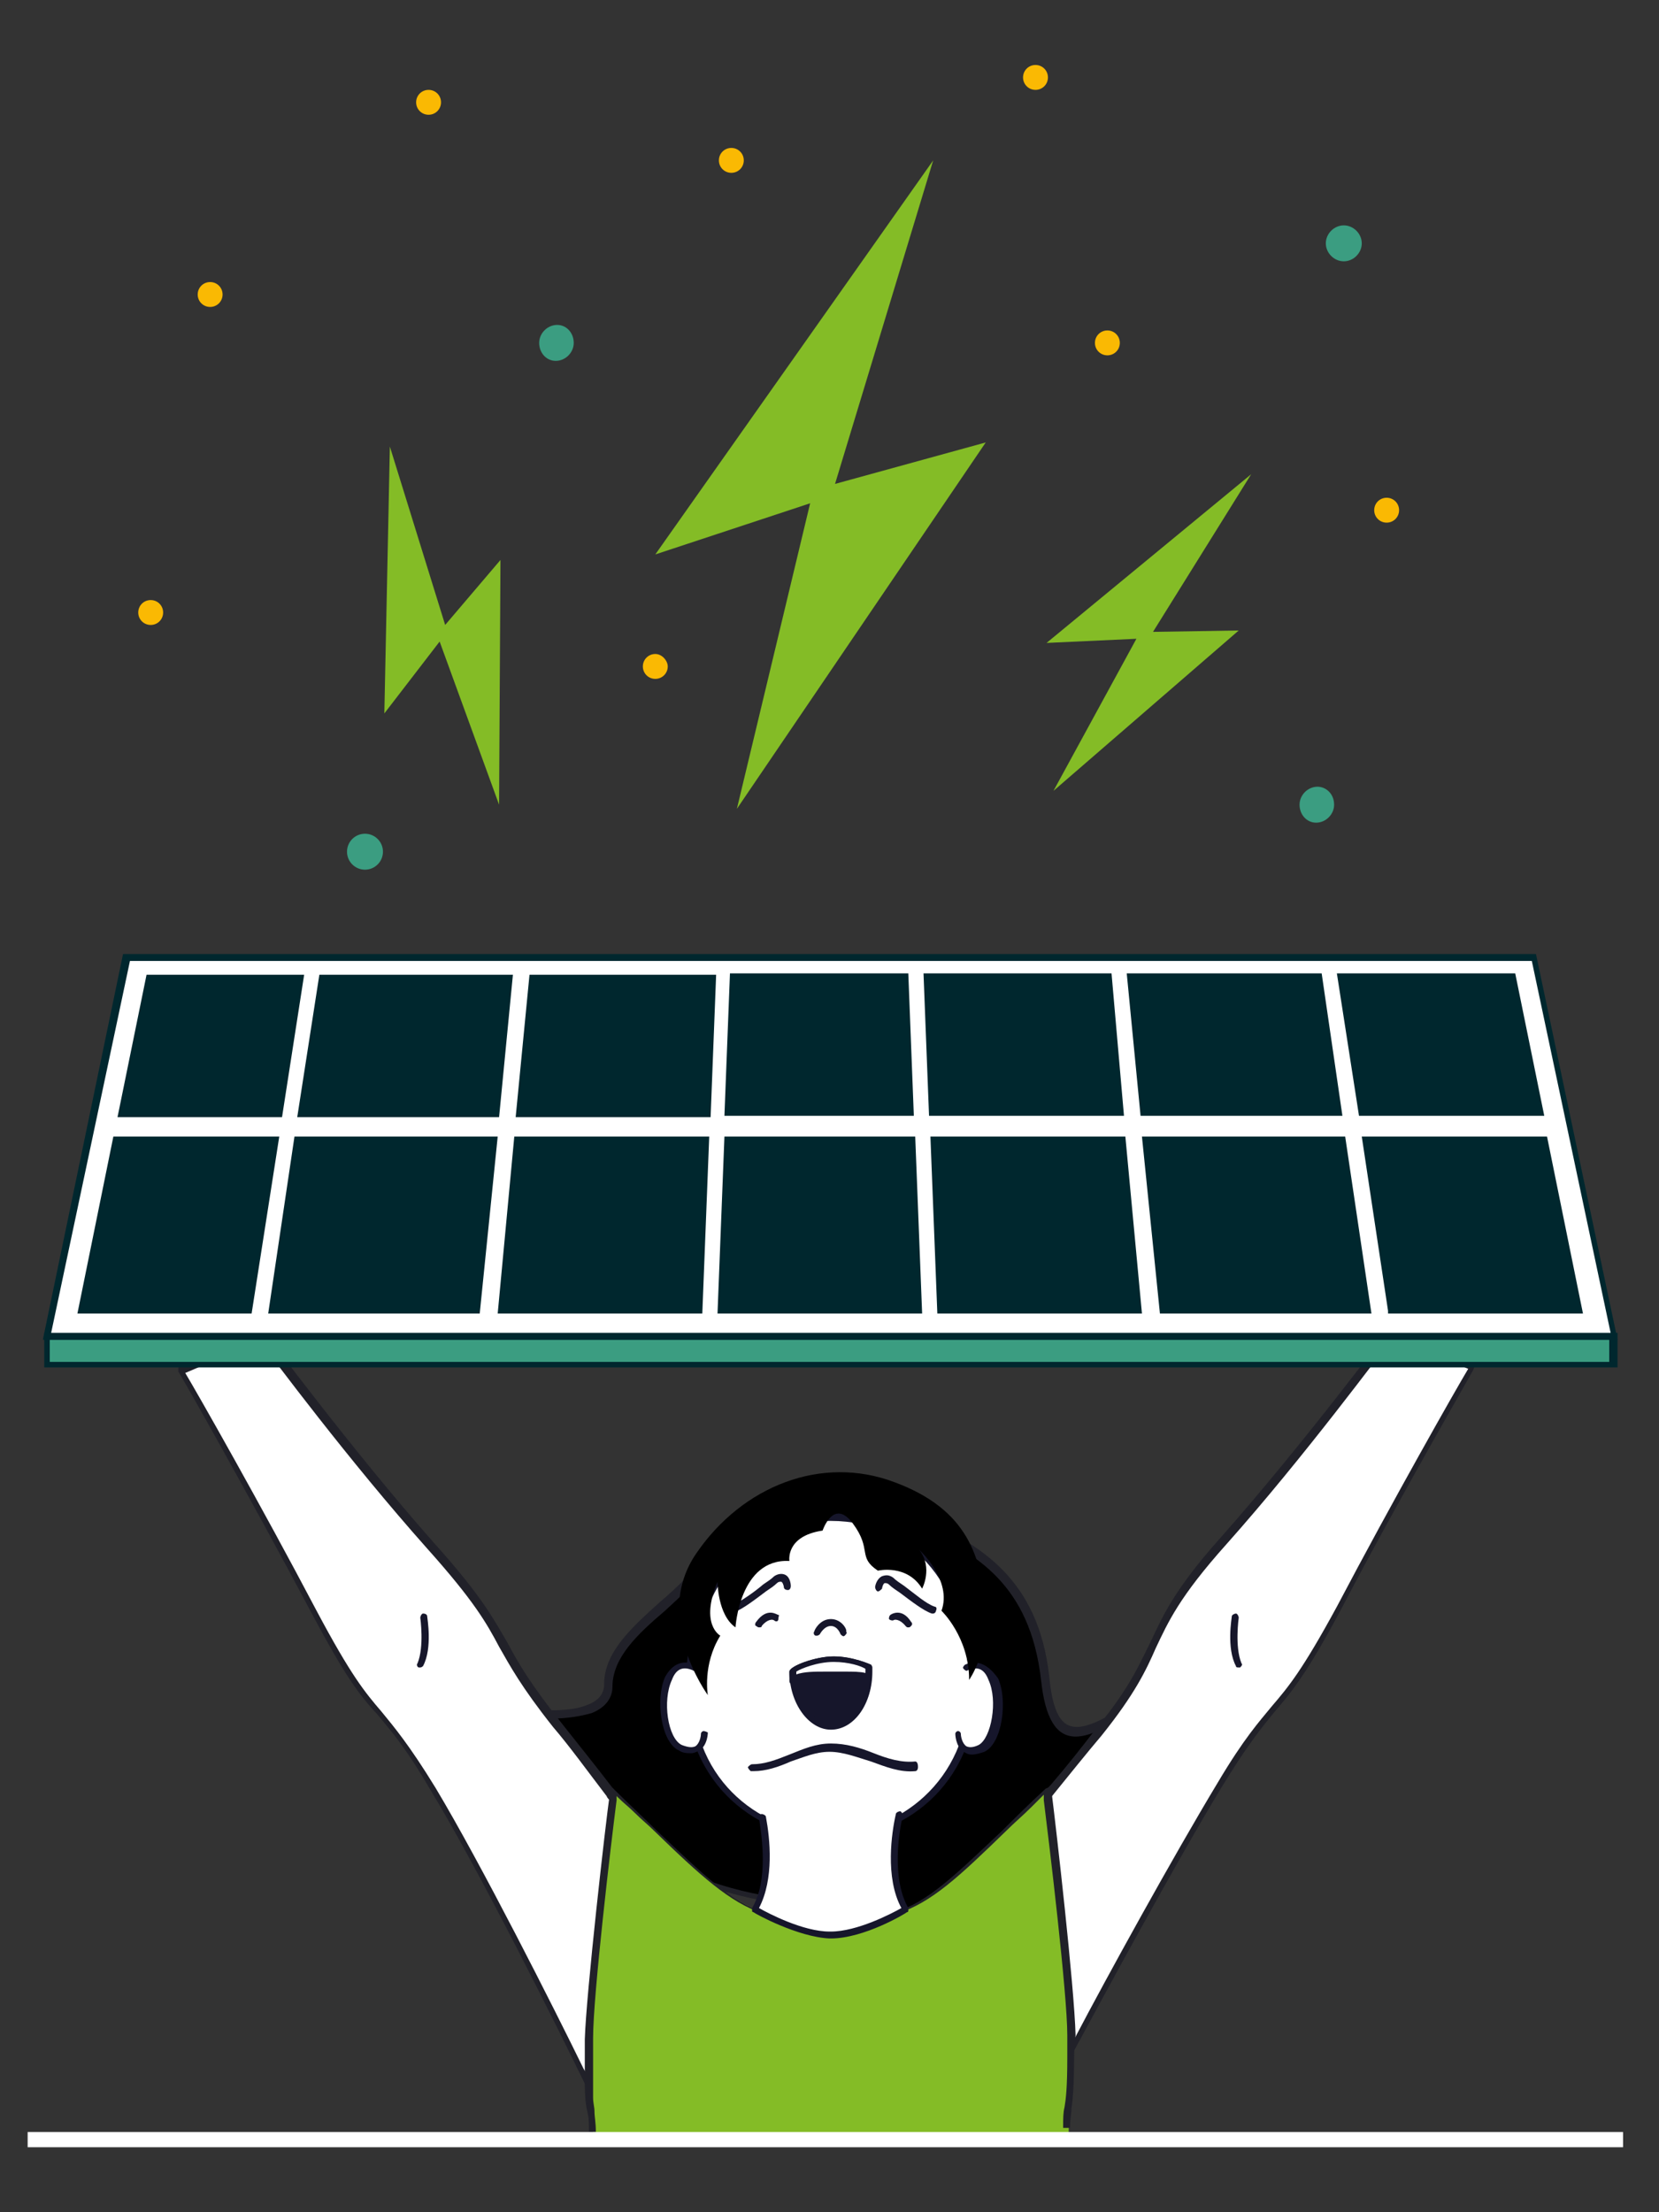 <?xml version="1.0" encoding="utf-8"?>
<!-- Generator: Adobe Illustrator 27.7.0, SVG Export Plug-In . SVG Version: 6.00 Build 0)  -->
<svg version="1.1" id="Capa_1" xmlns="http://www.w3.org/2000/svg" xmlns:xlink="http://www.w3.org/1999/xlink" x="0px" y="0px"
	 viewBox="0 0 120 160" style="enable-background:new 0 0 120 160;" xml:space="preserve">
<rect x="0" y="0" width="120" height="160" fill="#333333" stroke="none"/>
<style type="text/css">
	.st0{fill:#212129;}
	.st1{fill:#FFFFFF;}
	.st2{fill:#16162B;}
	.st3{fill:#84BC26;}
	.st4{fill:#3B9D81;}
	.st5{fill:#00272E;}
	.st6{fill:#FAB903;}
</style>
<g>
	<g>
		<g>
			<g>
				<g>
					<path d="M75.6,121.3c-1-8.7-7-10-10.7-12.3c-3-1.8-8.6-3.3-13.4,3.5c-2.6,3.6-7.4,5.9-7.4,9.4s-8.8,1.7-8.8,1.7
						c5.7,9.3,16.1,14.1,23.5,14.1s2,1.7,11.2,1.7s13-16.9,13-16.9C78.4,125.8,76.2,126.6,75.6,121.3z"/>
					<path class="st0" d="M82.9,122.3c-2.2,1.6-3.9,2.6-5,2.6c-0.8,0-1.7-0.4-2-3.6c-0.8-7.3-5.2-9.5-8.7-11.3
						c-0.8-0.4-1.5-0.8-2.2-1.2c-1.2-0.7-3-1.6-5.3-1.6c-3.2,0-6,1.7-8.5,5.1c-1,1.3-2.2,2.5-3.5,3.6c-2,1.8-4,3.6-4,5.9
						c0,0.7-0.4,1.2-1.2,1.5c-0.7,0.3-1.6,0.4-2.8,0.4c-2.2,0-4.5-0.5-4.5-0.5c-0.1,0-0.2,0-0.2,0.1c-0.1,0.1-0.1,0.2,0,0.3
						c5.7,9.3,16.3,14.2,23.8,14.2c3.4,0,4,0.4,4.7,0.8c0.8,0.5,1.6,1,6.5,1c9.3,0,13.2-16.3,13.3-17.1c0-0.1,0-0.2-0.1-0.3
						C83.1,122.2,83,122.2,82.9,122.3z M69.9,139.1c-4.8,0-5.5-0.5-6.3-0.9c-0.7-0.4-1.3-0.8-4.9-0.8c-7.2,0-17.3-4.6-23-13.5
						c0.8,0.1,2.5,0.4,4.1,0.4c1.3,0,2.3-0.2,3-0.4c1-0.4,1.5-1.1,1.5-1.9c0-2.1,1.8-3.8,3.8-5.5c1.2-1.1,2.5-2.3,3.5-3.7
						c2.3-3.3,5-4.9,8.1-4.9c2.1,0,3.9,0.8,5,1.5c0.7,0.4,1.4,0.8,2.2,1.2c3.6,1.8,7.6,3.9,8.4,10.9c0.3,2.8,1.1,4.1,2.5,4.1
						c1.2,0,2.7-0.9,4.8-2.3C81.8,126.2,77.9,139.1,69.9,139.1z"/>
				</g>
				<g>
					<path class="st1" d="M31.2,111.8C25,104.7,19,96.6,19,96.6l-5.9,2.5c0,0,5.2,9,9.6,17.4c4.4,8.5,4.3,5.8,8.6,12.8
						c4.3,7.1,11.6,22.3,11.6,22.3l10.9-9.4c0,0-8.4-11.1-13.6-17.5C35.2,118.2,37.4,118.8,31.2,111.8z"/>
					<path class="st0" d="M54.1,142.1c-0.1-0.1-4.1-5.4-8.3-10.8c-0.3-0.4-0.7-0.9-1-1.3c-0.2-0.2-0.3-0.5-0.5-0.7
						c-1.3-1.7-2.6-3.3-3.7-4.7c-2.3-2.9-3.1-4.3-3.9-5.8c-1-1.7-1.8-3.3-5.3-7.2c-6.1-6.9-12.1-15.1-12.2-15.1
						c-0.1-0.1-0.2-0.1-0.3-0.1L13,98.8c-0.1,0-0.1,0.1-0.1,0.2s0,0.1,0,0.2c0.1,0.1,5.2,9.1,9.6,17.4c2.5,4.7,3.5,6,4.8,7.4
						c0.9,1.1,2,2.3,3.8,5.4c3.6,5.9,9.5,17.8,11.2,21.3c0.1,0.2,0.2,0.4,0.3,0.5l0,0c0.1,0.3,0.2,0.4,0.2,0.4l0.1,0.1
						c0,0,0,0,0.1,0l0,0c0,0,0.1,0,0.2-0.1L54.1,142.1C54.2,142.3,54.2,142.1,54.1,142.1z M43.1,151.2c-0.1-0.1-0.2-0.3-0.3-0.6
						c-0.1-0.2-0.2-0.3-0.3-0.5s-0.2-0.3-0.3-0.5c-2.1-4.3-7.4-14.8-10.7-20.3c-1.9-3.1-3-4.4-3.9-5.5c-1.2-1.4-2.2-2.6-4.7-7.3
						c-4-7.6-8.6-15.7-9.5-17.2l5.4-2.3c0.9,1.2,6.4,8.6,12.1,15c3.4,3.8,4.3,5.4,5.2,7.1c0.8,1.4,1.6,2.9,3.9,5.8
						c1.2,1.4,2.5,3.2,3.8,4.9c0.1,0.1,0.1,0.2,0.2,0.3c0.1,0.1,0.2,0.2,0.2,0.3c4.1,5.2,8.3,10.8,9.2,11.9L43.1,151.2z"/>
				</g>
				<g>
					<path class="st2" d="M30.6,116.7c-0.1,0-0.2,0.2-0.2,0.3c0,0,0.3,2.1-0.2,3.3c-0.1,0.1,0,0.3,0.1,0.3h0.1
						c0.1,0,0.2-0.1,0.2-0.1c0.7-1.3,0.3-3.5,0.3-3.6C30.9,116.8,30.8,116.7,30.6,116.7z"/>
				</g>
				<g>
					<path class="st1" d="M88.5,111.5c-6.2,7-3.9,7.4-9,13.8c-5.1,6.5-13.7,16.6-13.7,16.6l11,7.7c0,0,7.3-13.5,11.5-20.6
						c4.3-7.1,4.2-4.3,8.6-12.8s9.6-17.4,9.6-17.4l-5.9-2.5C100.7,96.3,94.7,104.4,88.5,111.5z"/>
					<path class="st0" d="M106.7,98.5l-5.9-2.5c-0.1,0-0.2,0-0.3,0.1c-0.1,0.1-6.1,8.2-12.2,15.1c-3.4,3.8-4.2,5.7-5.1,7.6
						c-0.8,1.6-1.5,3.3-3.9,6.2c-1,1.3-2.1,2.7-3.3,4.1c-0.1,0.1-0.1,0.1-0.2,0.2c-0.4,0.4-0.7,0.9-1.1,1.4
						c-4.4,5.4-9,10.8-9.1,10.9c0,0.1-0.1,0.1-0.1,0.2c0,0.1,0.1,0.1,0.1,0.2l11,7.7l0.1,0.1c0,0,0,0,0.1,0s0.1-0.1,0.2-0.1
						c0,0,0.1-0.2,0.3-0.5c0.1-0.1,0.2-0.3,0.2-0.5c0.1-0.1,0.2-0.3,0.2-0.4c2-3.7,7.3-13.5,10.7-19.1c1.9-3.1,2.9-4.3,3.8-5.4
						c1.2-1.4,2.3-2.7,4.8-7.4c4.4-8.4,9.6-17.3,9.6-17.4s0.1-0.1,0-0.2C106.8,98.6,106.7,98.6,106.7,98.5z M92,123.4
						c-0.9,1.1-2,2.3-3.9,5.5c-3.2,5.3-8.1,14.2-10.3,18.4c-0.1,0.1-0.2,0.3-0.2,0.4c-0.1,0.2-0.2,0.3-0.2,0.5
						c-0.3,0.5-0.5,0.9-0.6,1.1l-10.6-7.4c0.9-1.1,5.4-6.4,9.5-11.4c0.1-0.1,0.1-0.2,0.2-0.3s0.1-0.2,0.2-0.3
						c1.3-1.6,2.5-3.1,3.6-4.4c2.4-3,3.2-4.7,3.9-6.3c0.9-1.9,1.7-3.7,5.1-7.5c5.7-6.4,11.2-13.9,12.1-15l5.4,2.3
						c-0.9,1.5-5.5,9.6-9.5,17.2C94.2,120.8,93.2,122,92,123.4z"/>
				</g>
				<g>
					<path class="st1" d="M60.1,109.7c-6.5,0-10.2,5.6-10.2,12.5c0,6.9,5.3,10.6,10.2,10.6s10.2-3.7,10.2-10.6
						C70.3,115.3,66.6,109.7,60.1,109.7z"/>
					<path class="st2" d="M60.1,109.4c-6.3,0-10.5,5.1-10.5,12.8c0,7,5.4,10.8,10.5,10.8s10.5-3.8,10.5-10.8
						C70.5,114.6,66.3,109.4,60.1,109.4z M60.1,132.6c-4.8,0-10-3.6-10-10.3c0-7.3,4-12.3,10-12.3s10,4.9,10,12.3
						C70,128.9,64.9,132.6,60.1,132.6z"/>
				</g>
				<g>
					<path class="st2" d="M66.2,127.4c-1,0.1-2-0.2-3-0.6s-2-0.7-3.1-0.7s-2,0.4-3,0.8s-1.8,0.7-2.7,0.7c-0.1,0-0.2,0.1-0.3,0.2
						c0,0.1,0.1,0.2,0.2,0.3c0.1,0,0.2,0,0.2,0c0.9,0,1.8-0.3,2.7-0.7c0.9-0.3,1.8-0.7,2.8-0.7s2,0.4,3,0.7c1.1,0.4,2.1,0.8,3.2,0.7
						c0.1,0,0.2-0.1,0.2-0.3C66.4,127.5,66.3,127.4,66.2,127.4z"/>
				</g>
				<g>
					<path class="st2" d="M60.3,120c-1.6,0-3,0.8-3,0.8c0,2.2,1.2,3.9,2.8,3.9c1.5,0,2.8-1.8,2.8-3.9c0-0.1,0-0.2,0-0.3
						C62.9,120.6,61.7,120,60.3,120z"/>
					<path class="st2" d="M63.1,120.6c0-0.1-0.1-0.2-0.1-0.2s-1.3-0.6-2.7-0.6c-1.3,0-3.2,0.7-3.2,1.1c0,2.3,1.4,4.2,3,4.2
						c1.7,0,3-1.9,3-4.2C63.1,120.8,63.1,120.7,63.1,120.6L63.1,120.6z M60.1,124.5c-1.4,0-2.5-1.6-2.5-3.6c0.3-0.2,1.5-0.7,2.7-0.7
						c1.1,0,2,0.3,2.3,0.5v0.1C62.6,122.9,61.5,124.5,60.1,124.5z"/>
				</g>
				<g>
					<path class="st1" d="M60.3,120c-1.6,0-3,0.8-3,0.8c0,0.2,0,0.5,0,0.7c0.8-0.5,1.8-0.3,3-0.3c1,0,1.8-0.2,2.6,0.1
						c0-0.2,0-0.3,0-0.5c0-0.1,0-0.2,0-0.3C62.9,120.6,61.7,120,60.3,120z"/>
					<path class="st2" d="M63,120.4c0,0-1.3-0.6-2.7-0.6c-1.3,0-3.2,0.7-3.2,1.1c0,0.2,0,0.5,0,0.7c0,0.1,0.1,0.2,0.1,0.2h0.1h0.1
						c0.6-0.3,1.3-0.3,2.2-0.3c0.5,0,1,0,1.5,0c0.2,0,0.5,0,0.7,0c0.4,0,0.7,0.1,0.9,0.2c0.1,0,0.2,0,0.2,0s0.1-0.1,0.1-0.2
						c0-0.2,0-0.3,0-0.5c0-0.1,0-0.2,0-0.3C63.1,120.5,63,120.4,63,120.4z M62.6,121c-0.4-0.1-0.9-0.1-1.5-0.1c-0.5,0-1,0-1.4,0
						c-0.8,0-1.5,0-2.1,0.2c0-0.1,0-0.2,0-0.2c0.3-0.2,1.5-0.7,2.7-0.7c1.1,0,2,0.3,2.3,0.5v0.1C62.6,120.9,62.6,120.9,62.6,121z"/>
				</g>
				<g>
					<path class="st3" d="M77.6,147.5v0.7c0,0.2,0,0.4,0,0.5c0,4.2-0.3,3.8-0.3,5.6H42.9c0-1.3-0.2-1.4-0.3-3l0,0c0-0.2,0-0.4,0-0.6
						l0,0c0-0.2,0-0.4,0-0.6c0-0.7,0-1.5,0-2.6c0-3.2,1.4-14.8,1.7-17.5c0-0.1,0-0.3,0-0.4c0-0.1,0-0.2,0-0.2
						c0.2,0.1,0.3,0.3,0.5,0.5c5,4.7,7.5,7.5,10.5,8.4c1,0.3,3.2,0.9,4.8,1.3c1.6-0.4,3.8-1,4.8-1.3c3.1-0.9,5.6-3.9,11-8.9l0,0
						c0,0.1,0,0.2,0,0.4c0,0.1,0,0.2,0.1,0.3C76.2,133.1,77.6,144.3,77.6,147.5z"/>
					<path class="st0" d="M77.8,147.2c-0.1-3.6-1.4-14.9-1.7-17.3c0-0.1,0-0.2,0-0.3s0-0.1,0-0.1c0-0.1,0-0.1-0.1-0.1l-0.1-0.1
						c-0.1,0-0.2,0-0.3,0.1c-1.2,1.1-2.2,2.1-3.1,3c-3.4,3.2-5.4,5.2-7.8,5.9c-1,0.3-3.1,0.8-4.7,1.3c-1.6-0.4-3.7-1-4.7-1.3
						c-2.4-0.7-4.4-2.7-7.8-5.9c-0.9-0.9-2-1.9-3.1-3c-0.1-0.1-0.1-0.1-0.2-0.1l0,0c-0.1,0-0.1,0.1-0.1,0.2l0,0c0,0,0,0.1,0,0.3
						c-0.3,2.1-1.7,14.4-1.8,17.7c0,0.8,0,1.5,0,2c0,0.2,0,0.4,0,0.6l0,0c0,0.2,0,0.4,0,0.6c0,1.1,0.1,1.7,0.2,2.1
						c0.1,0.4,0.1,0.8,0.1,1.4h0.5c0-0.7-0.1-1.1-0.1-1.5c0-0.3-0.1-0.6-0.1-1c0-0.2,0-0.4,0-0.6c0-0.2,0-0.4,0-0.6
						c0-0.7,0-1.7,0-3.1c0-3.1,1.3-14.1,1.7-17.2c0-0.1,0-0.2,0-0.3l0.1,0.1l0,0c0.4,0.4,0.8,0.7,1.2,1.1c0.5,0.5,1,0.9,1.4,1.3
						c3.4,3.3,5.5,5.2,7.9,6c1,0.3,3.2,0.9,4.8,1.3h0.1c1.7-0.4,3.8-1,4.8-1.3c2.5-0.8,4.5-2.7,7.9-6c0.6-0.6,1.2-1.1,1.8-1.7
						c0.3-0.3,0.6-0.6,0.9-0.9v0.1c0,0.1,0,0.2,0,0.3c0.4,3.2,1.7,14,1.7,17v1.1c0,0.2,0,0.4,0,0.5c0,2.2-0.1,3-0.2,3.6
						c-0.1,0.4-0.1,0.8-0.1,1.5h0.5c0-0.7,0.1-1,0.1-1.4c0.1-0.7,0.2-1.6,0.2-4.6L77.8,147.2C77.8,147.4,77.8,147.3,77.8,147.2z"/>
				</g>
				<path class="st1" d="M65.2,130.7H55c0,0,1.2,4.7-0.4,7.4c0,0,3.1,1.8,5.4,1.8h0.1c2.3,0,5.4-1.8,5.4-1.8
					C63.9,135.4,65.2,130.7,65.2,130.7z"/>
				<g>
					<path class="st2" d="M65.3,131.3c0-0.1-0.1-0.3-0.2-0.3s-0.3,0.1-0.3,0.2c-0.3,1.3-0.8,4.6,0.4,6.8c-0.7,0.4-3.2,1.7-5.1,1.7
						H60c-1.9,0-4.4-1.3-5.1-1.7c1.1-2.1,0.8-5,0.5-6.6c0-0.1-0.2-0.2-0.3-0.2s-0.2,0.1-0.2,0.3c0.2,1.3,0.7,4.5-0.5,6.5
						c0,0.1,0,0.1,0,0.2c0,0.1,0.1,0.1,0.1,0.1c0.1,0.1,3.2,1.8,5.5,1.9h0.1c2.4,0,5.4-1.8,5.5-1.9c0.1,0,0.1-0.1,0.1-0.1
						c0-0.1,0-0.1,0-0.2C64.5,135.9,65,132.6,65.3,131.3z"/>
				</g>
				<g>
					<path class="st1" d="M69.9,120.7l-0.7,4.8c0,0,0,1.8,1.7,1S72.7,119.5,69.9,120.7z"/>
					<path class="st2" d="M69.8,120.4c-0.1,0.1-0.2,0.2-0.1,0.3c0.1,0.1,0.2,0.2,0.3,0.1c0.7-0.3,1.2-0.1,1.5,0.7
						c0.7,1.5,0.2,4.2-0.7,4.7c-0.4,0.2-0.7,0.2-0.9,0.1c-0.3-0.2-0.4-0.7-0.4-0.9c0-0.1-0.1-0.2-0.2-0.2l0,0
						c-0.1,0-0.2,0.1-0.2,0.2c0,0,0,0.9,0.6,1.3c0.2,0.1,0.3,0.2,0.6,0.2c0.3,0,0.6-0.1,0.9-0.2c1.3-0.6,1.7-3.7,1-5.3
						C71.5,120.4,70.7,120,69.8,120.4z"/>
				</g>
				<g>
					<path class="st1" d="M49.2,126.5c1.7,0.8,1.7-1,1.7-1l-0.7-4.8C47.5,119.5,47.6,125.7,49.2,126.5z"/>
					<path class="st2" d="M50.9,125.2L50.9,125.2c-0.1,0-0.2,0.1-0.2,0.2c0,0.2-0.1,0.7-0.4,0.9c-0.2,0.1-0.5,0.1-1-0.1
						c-1-0.5-1.4-3.2-0.7-4.7c0.3-0.8,0.8-1,1.5-0.7c0.1,0.1,0.3,0,0.3-0.1s0-0.3-0.1-0.3c-1-0.4-1.7,0-2.2,0.9
						c-0.7,1.6-0.3,4.7,1,5.3c0.3,0.2,0.6,0.2,0.9,0.2c0.2,0,0.4-0.1,0.6-0.2c0.6-0.4,0.6-1.3,0.6-1.3
						C51.2,125.3,51,125.2,50.9,125.2z"/>
				</g>
				<g>
					<g>
						<path class="st2" d="M67.6,116.2c-0.6-0.2-1.4-0.9-2.2-1.5c-0.3-0.2-0.6-0.4-0.8-0.6c-0.3-0.2-0.5-0.2-0.8-0.1
							c-0.4,0.2-0.5,0.7-0.5,0.8c0,0.1,0.1,0.3,0.2,0.3c0.1,0,0.2-0.1,0.3-0.2c0-0.1,0.1-0.4,0.2-0.4c0.1,0,0.2,0,0.3,0.1
							c0.2,0.2,0.5,0.4,0.8,0.6c0.8,0.6,1.7,1.3,2.3,1.5h0.1c0.1,0,0.2-0.1,0.2-0.2C67.8,116.3,67.7,116.2,67.6,116.2z"/>
					</g>
					<g>
						<path class="st2" d="M64.4,116.8c-0.1,0.1-0.1,0.2-0.1,0.3c0.1,0.1,0.2,0.1,0.3,0.1c0.1-0.1,0.5-0.1,0.9,0.4
							c0.1,0.1,0.1,0.1,0.2,0.1s0.1,0,0.2-0.1s0.1-0.2,0-0.3C65.2,116.2,64.4,116.8,64.4,116.8z"/>
					</g>
				</g>
				<g>
					<g>
						<path class="st2" d="M56.8,113.9c-0.2-0.1-0.5-0.1-0.8,0.1c-0.2,0.2-0.5,0.4-0.8,0.6c-0.7,0.6-1.6,1.2-2.2,1.5
							c-0.1,0.1-0.2,0.2-0.2,0.3c0,0.1,0.1,0.2,0.2,0.2h0.1c0.6-0.2,1.5-0.9,2.3-1.5c0.3-0.2,0.6-0.4,0.8-0.6
							c0.1-0.1,0.2-0.1,0.3-0.1s0.2,0.3,0.2,0.4s0.1,0.2,0.3,0.2c0.1,0,0.2-0.1,0.2-0.3C57.2,114.7,57.2,114.1,56.8,113.9z"/>
					</g>
					<g>
						<path class="st2" d="M54.7,117.3c-0.1,0.1-0.1,0.3,0,0.3c0,0,0.1,0.1,0.2,0.1c0.1,0,0.2,0,0.2-0.1c0.4-0.5,0.8-0.5,0.9-0.4
							c0.1,0.1,0.3,0.1,0.3-0.1s0.1-0.3,0-0.3C56.2,116.8,55.5,116.2,54.7,117.3z"/>
					</g>
				</g>
				<g>
					<path class="st2" d="M60.1,117.1c-0.8,0-1.2,0.8-1.2,0.9c-0.1,0.1,0,0.3,0.1,0.3h0.1c0.1,0,0.2-0.1,0.2-0.1s0.3-0.6,0.8-0.6
						s0.7,0.6,0.7,0.6c0.1,0.1,0.2,0.2,0.3,0.1s0.2-0.2,0.1-0.3C61.3,117.9,60.9,117.1,60.1,117.1z"/>
				</g>
				<path d="M64.7,107.2c-5.3-2-11,0.3-14.3,5.1c-3.3,4.7,0.8,10.3,0.8,10.3s-0.4-2.2,0.9-4.3c0,0-1.5-0.8-0.2-3.9
					c0,0,0,2.4,1.3,3.3c0,0,0.3-5,3.9-4.8c0,0-0.3-1.8,2.4-2.2c0,0,0.8-2.4,2.2-0.5s0.3,2.4,1.8,3.4c0,0,2.1-0.5,3.2,1.3
					c0,0,0.8-1.5-0.2-2.8c0,0,2.4,2.2,1.6,4.4c0,0,2,1.9,2,5c0,0,1.5-2.1,1.2-5.4C70.9,112.7,70.1,109.2,64.7,107.2z"/>
				<g>
					<path class="st2" d="M89.6,117c0-0.1-0.1-0.3-0.2-0.3s-0.3,0.1-0.3,0.2s-0.4,2.3,0.3,3.6c0,0.1,0.1,0.1,0.2,0.1h0.1
						c0.1-0.1,0.2-0.2,0.1-0.3C89.3,119.1,89.6,117,89.6,117z"/>
				</g>
				<g>
					<g>
						<polygon class="st4" points="3.4,98.7 116.7,98.7 116.7,96.7 3.4,96.6 						"/>
						<path class="st5" d="M3.2,98.9H117v-2.5H3.2V98.9z M3.6,96.9h112.8v1.6H3.6V96.9z"/>
					</g>
					<g>
						<polygon class="st1" points="9.1,69.2 3.4,96.7 116.7,96.7 110.9,69.2 						"/>
						<path class="st5" d="M8.9,69L3.1,96.9H117L111.1,69H8.9z M3.7,96.4l5.7-26.9h101.4l5.7,26.9H3.7z"/>
					</g>
					<g>
						<g>
							<polygon class="st5" points="37.6,80.5 51.2,80.5 51.6,70.7 38.5,70.7 							"/>
							<path class="st5" d="M37.3,80.8h14.1l0.4-10.3H38.3L37.3,80.8z M51.4,70.9L51,80.3H37.9l0.9-9.4H51.4z"/>
						</g>
						<g>
							<polygon class="st5" points="36.3,94.8 50.6,94.8 51.1,82.4 37.4,82.4 							"/>
							<path class="st5" d="M36,95h14.8l0.5-12.8H37.2L36,95z M50.8,82.7l-0.5,11.9H36.6l1.1-11.9H50.8z"/>
						</g>
						<g>
							<polygon class="st5" points="53,70.7 52.7,80.5 65.9,80.5 65.5,70.7 							"/>
							<path class="st5" d="M52.8,70.4l-0.4,10.3h13.7l-0.4-10.3H52.8z M52.9,80.3l0.3-9.4h12l0.3,9.4H52.9z"/>
						</g>
						<g>
							<polygon class="st5" points="52.6,82.4 52.1,94.8 66.4,94.8 66,82.4 							"/>
							<path class="st5" d="M52.4,82.2L51.9,95h14.8l-0.5-12.8H52.4z M52.4,94.6l0.5-11.9h12.9l0.4,11.9H52.4z"/>
						</g>
						<g>
							<polygon class="st5" points="67,70.7 67.4,80.5 81,80.5 80.1,70.7 							"/>
							<path class="st5" d="M66.8,70.4l0.4,10.3h14.1l-0.9-10.3H66.8z M67.6,80.3l-0.4-9.4h12.6l0.9,9.4H67.6z"/>
						</g>
						<g>
							<polygon class="st5" points="67.5,82.4 68,94.8 82.3,94.8 81.2,82.4 							"/>
							<path class="st5" d="M67.3,82.2L67.8,95h14.8l-1.2-12.8H67.3z M68.2,94.6l-0.5-11.9h13.2L82,94.6H68.2z"/>
						</g>
						<g>
							<polygon class="st5" points="8.7,80.5 20.1,80.5 21.6,70.7 10.7,70.7 							"/>
							<path class="st5" d="M8.5,80.8h11.9L22,70.5H10.6L8.5,80.8z M21.4,70.9L20,80.3H9l1.9-9.4H21.4z"/>
						</g>
						<g>
							<polygon class="st5" points="5.8,94.8 17.9,94.8 19.8,82.4 8.4,82.4 							"/>
							<path class="st5" d="M5.6,95h12.6l2-12.8h-12L5.6,95z M19.6,82.7l-1.8,11.9H6.1l2.4-11.9H19.6z"/>
						</g>
						<g>
							<polygon class="st5" points="96.9,70.7 98.5,80.5 111.3,80.5 109.3,70.7 							"/>
							<path class="st5" d="M96.7,70.4l1.6,10.3h13.4l-2.1-10.3H96.7z M98.7,80.3l-1.4-9.4h11.9l1.9,9.4H98.7z"/>
						</g>
						<g>
							<polygon class="st5" points="98.8,82.4 100.7,94.8 114.2,94.8 111.7,82.4 							"/>
							<path class="st5" d="M98.5,82.2l1.9,12.6V95h14.1l-2.6-12.8H98.5z M100.8,94.6L99,82.7h12.5l2.4,11.9H100.8z"/>
						</g>
						<g>
							<polygon class="st5" points="21.8,80.5 35.9,80.5 36.9,70.7 23.3,70.7 							"/>
							<path class="st5" d="M21.5,80.8h14.6l1-10.3h-14L21.5,80.8z M36.6,70.9l-0.9,9.4H22.1l1.4-9.4H36.6z"/>
						</g>
						<g>
							<polygon class="st5" points="19.7,94.8 34.5,94.8 35.7,82.4 21.5,82.4 							"/>
							<path class="st5" d="M19.4,95h15.3L36,82.2H21.3L19.4,95z M35.5,82.7l-1.2,11.9H20l1.8-11.9H35.5z"/>
						</g>
						<g>
							<polygon class="st5" points="81.7,70.7 82.7,80.5 96.8,80.5 95.3,70.7 							"/>
							<path class="st5" d="M81.5,70.4l1,10.3h14.6l-1.5-10.3H81.5z M82.9,80.3L82,70.9h13.1l1.4,9.4H82.9z"/>
						</g>
						<g>
							<polygon class="st5" points="82.9,82.4 84.1,94.8 98.9,94.8 97.1,82.4 							"/>
							<path class="st5" d="M82.6,82.2L83.9,95h15.3l-1.9-12.8H82.6z M84.3,94.6l-1.2-11.9h13.7l1.8,11.9H84.3z"/>
						</g>
					</g>
				</g>
			</g>
			<polygon class="st3" points="47.4,40.1 67.5,11.6 60.4,35 71.3,32 53.3,58.5 58.6,36.4 			"/>
			<polygon class="st3" points="75.7,46.5 90.5,34.3 83.4,45.7 89.6,45.6 76.2,57.2 82.2,46.2 			"/>
			<polygon class="st3" points="27.8,51.6 28.2,32.3 32.2,45.2 36.2,40.5 36.1,58.2 31.8,46.4 			"/>
		</g>
		<circle class="st4" cx="26.4" cy="61.6" r="1.3"/>
		<path class="st4" d="M41.5,24.8c0,0.7-0.6,1.3-1.3,1.3S39,25.5,39,24.8s0.6-1.3,1.3-1.3S41.5,24.1,41.5,24.8z"/>
		<path class="st4" d="M96.5,58.2c0,0.7-0.6,1.3-1.3,1.3S94,58.9,94,58.2s0.6-1.3,1.3-1.3C95.9,56.9,96.5,57.4,96.5,58.2z"/>
		<path class="st4" d="M98.5,17.6c0,0.7-0.6,1.3-1.3,1.3s-1.3-0.6-1.3-1.3c0-0.7,0.6-1.3,1.3-1.3C97.9,16.3,98.5,16.9,98.5,17.6z"/>
		<path class="st6" d="M11.8,44.3c0,0.5-0.4,0.9-0.9,0.9S10,44.8,10,44.3s0.4-0.9,0.9-0.9C11.4,43.4,11.8,43.8,11.8,44.3z"/>
		<path class="st6" d="M16.1,21.3c0,0.5-0.4,0.9-0.9,0.9s-0.9-0.4-0.9-0.9s0.4-0.9,0.9-0.9C15.7,20.4,16.1,20.8,16.1,21.3z"/>
		<path class="st6" d="M81,24.8c0,0.5-0.4,0.9-0.9,0.9s-0.9-0.4-0.9-0.9s0.4-0.9,0.9-0.9S81,24.3,81,24.8z"/>
		<path class="st6" d="M75.8,5.6c0,0.5-0.4,0.9-0.9,0.9S74,6.1,74,5.6s0.4-0.9,0.9-0.9S75.8,5.1,75.8,5.6z"/>
		<path class="st6" d="M31.9,7.4c0,0.5-0.4,0.9-0.9,0.9s-0.9-0.4-0.9-0.9s0.4-0.9,0.9-0.9S31.9,6.9,31.9,7.4z"/>
		<path class="st6" d="M53.8,11.6c0,0.5-0.4,0.9-0.9,0.9S52,12.1,52,11.6s0.4-0.9,0.9-0.9C53.4,10.7,53.8,11.1,53.8,11.6z"/>
		<path class="st6" d="M101.2,36.9c0,0.5-0.4,0.9-0.9,0.9s-0.9-0.4-0.9-0.9s0.4-0.9,0.9-0.9C100.8,36,101.2,36.4,101.2,36.9z"/>
		<path class="st6" d="M48.3,48.2c0,0.5-0.4,0.9-0.9,0.9s-0.9-0.4-0.9-0.9s0.4-0.9,0.9-0.9S48.3,47.8,48.3,48.2z"/>
	</g>
	<g>
		<rect x="2" y="154.2" class="st1" width="115.4" height="1.1"/>
	</g>
</g>
</svg>
